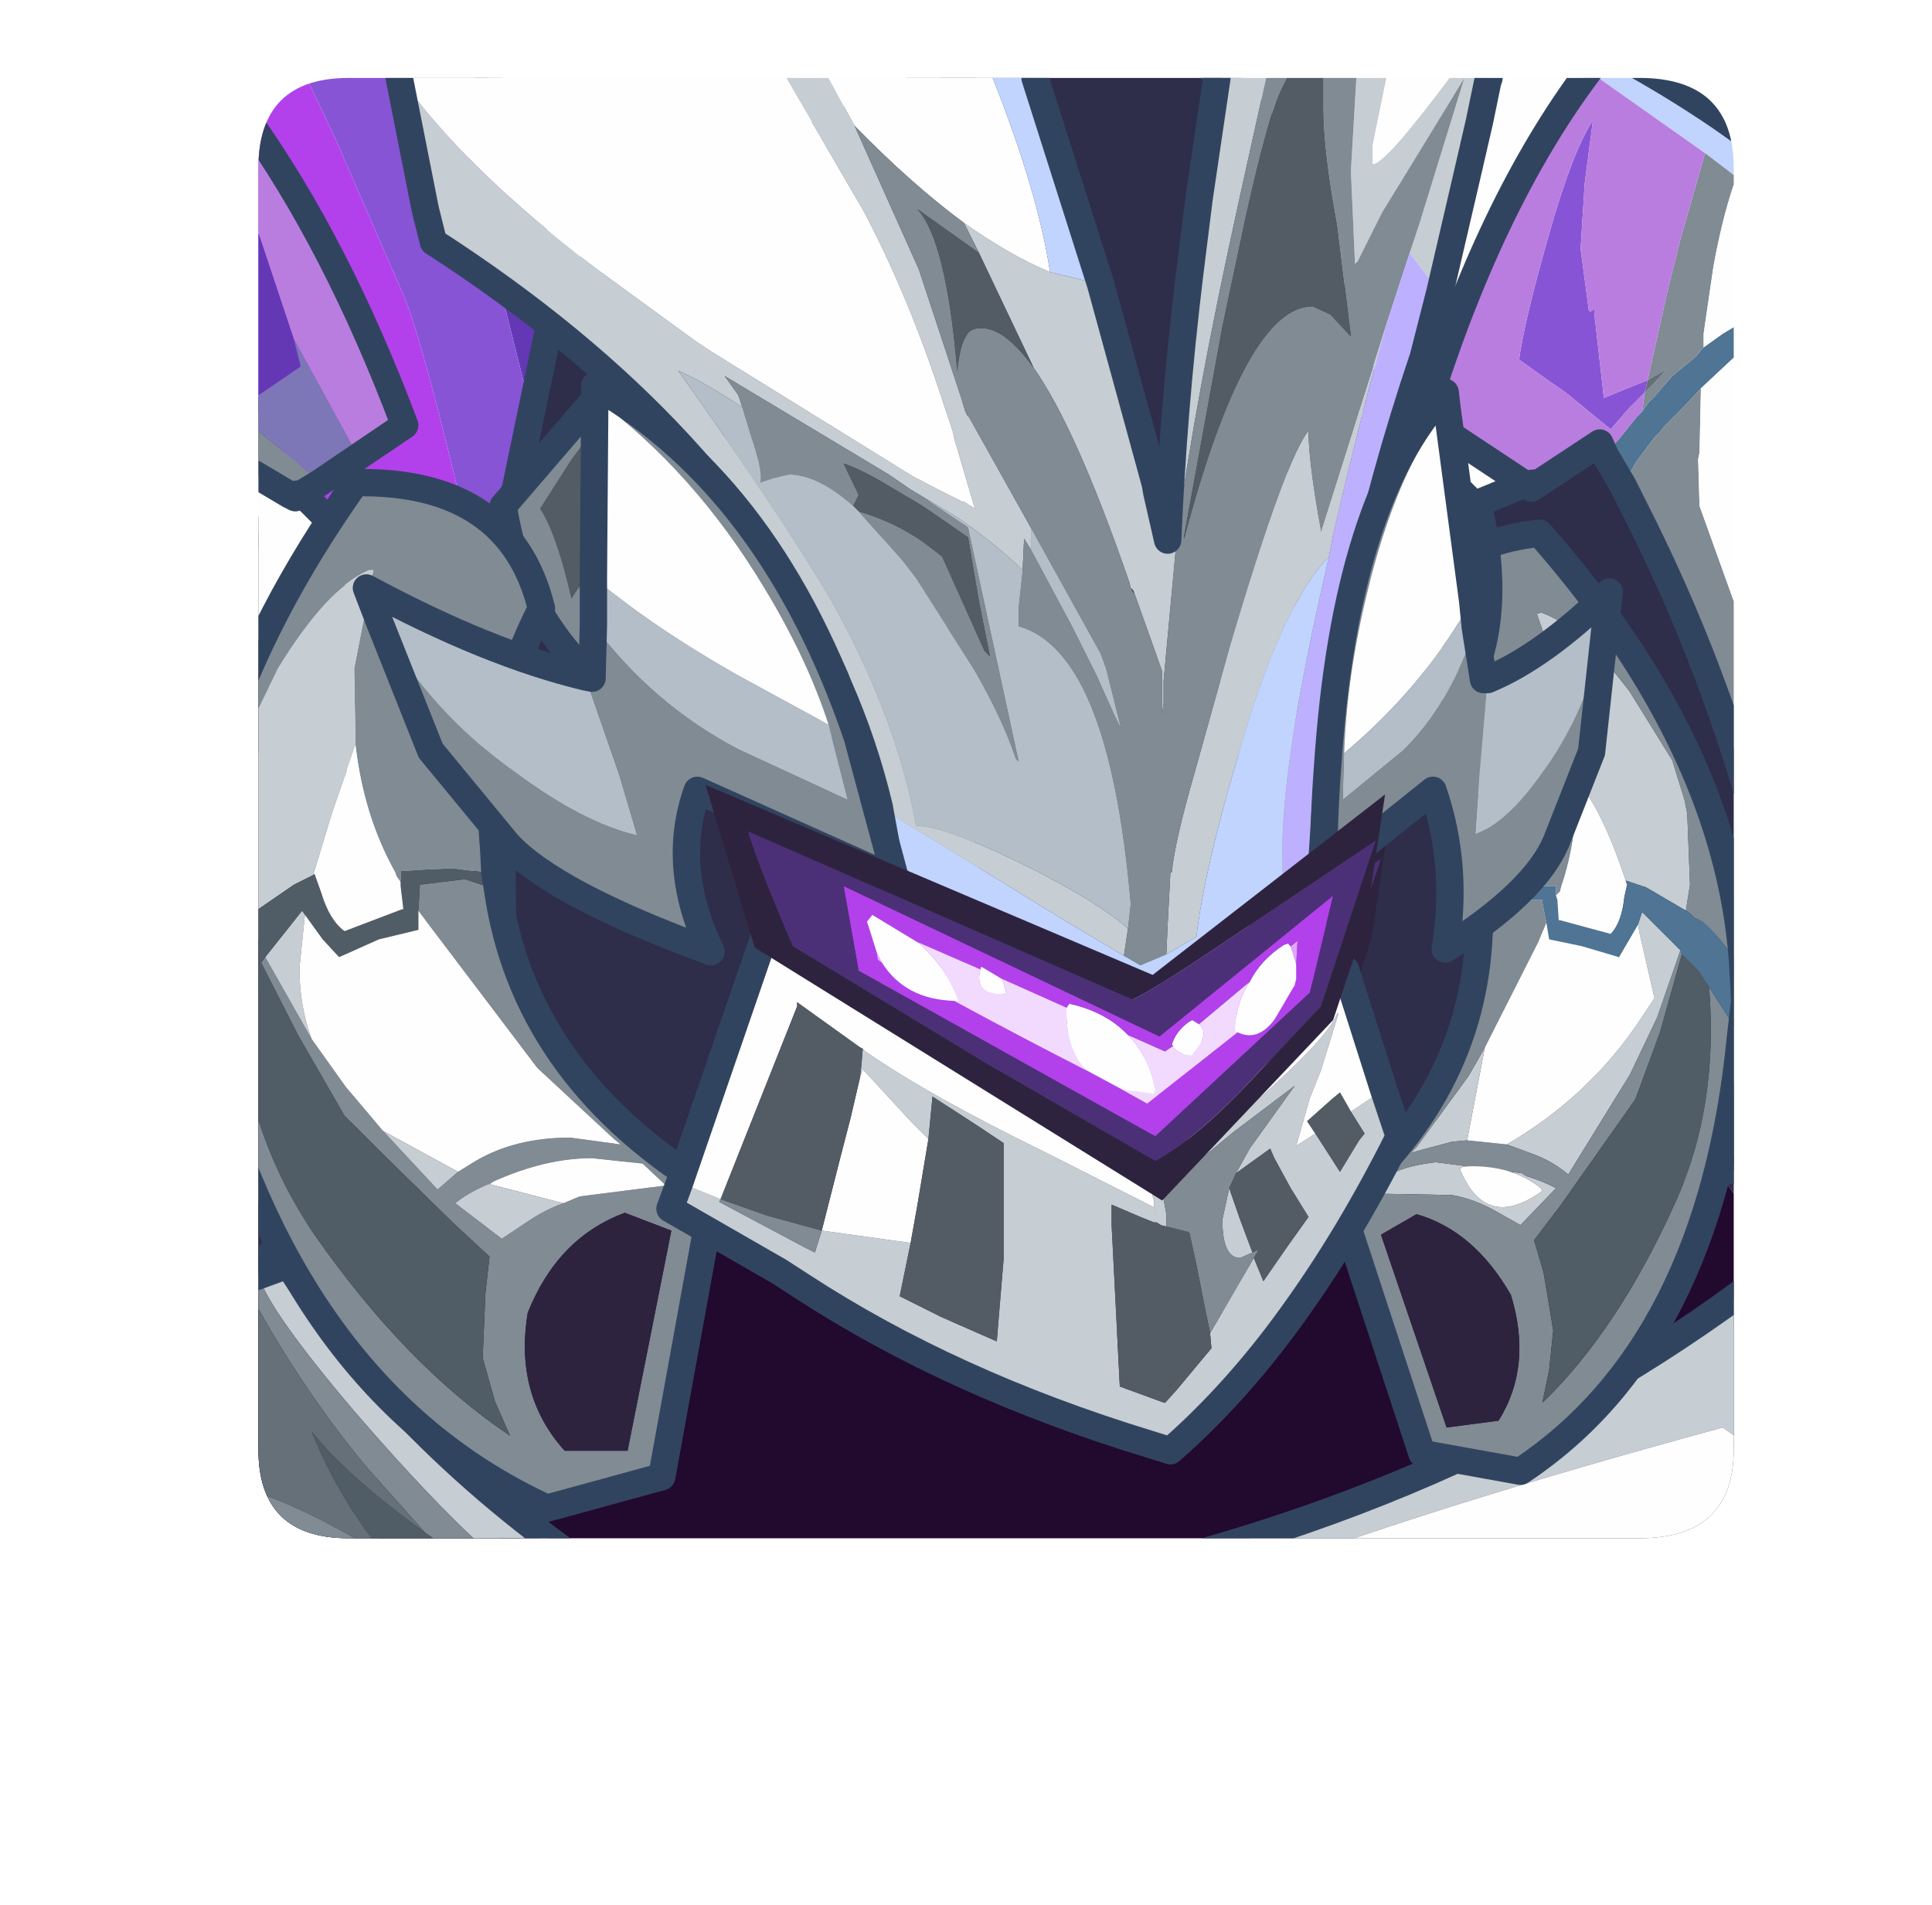 <?xml version="1.0" encoding="UTF-8" standalone="no"?>
<svg xmlns:ffdec="https://www.free-decompiler.com/flash" xmlns:xlink="http://www.w3.org/1999/xlink" ffdec:objectType="frame" height="69.65px" width="70.65px" xmlns="http://www.w3.org/2000/svg">
  <g transform="matrix(1.0, 0.0, 0.0, 1.0, 9.45, 2.85)">
    <clipPath id="clipPath0" transform="matrix(1.0, 0.0, 0.0, 1.0, 0.0, 0.0)">
      <path d="M50.5 0.0 Q53.95 0.0 53.95 3.3 L53.95 50.15 Q53.95 53.4 50.5 53.4 L3.3 53.4 Q0.0 53.4 0.0 50.15 L0.0 3.3 Q0.0 0.0 3.3 0.0 L50.5 0.0" fill="#000000" fill-rule="evenodd" stroke="none"/>
    </clipPath>
    <g clip-path="url(#clipPath0)">
      <use ffdec:characterId="2" height="69.65" transform="matrix(1.0, 0.0, 0.0, 1.0, -9.45, -2.85)" width="70.65" xlink:href="#shape1"/>
      <filter id="filter0">
        <feConvolveMatrix divisor="25.0" in="SourceGraphic" kernelMatrix="1 1 1 1 1 1 1 1 1 1 1 1 1 1 1 1 1 1 1 1 1 1 1 1 1" order="5 5" result="filterResult0"/>
      </filter>
      <use ffdec:characterId="4" filter="url(#filter0)" height="15.2" style="mix-blend-mode: hard-light" transform="matrix(-1.0, 0.0, 0.0, 1.0, 41.2, 25.85)" width="24.85" xlink:href="#sprite0"/>
    </g>
    <use ffdec:characterId="5" height="53.4" transform="matrix(1.0, 0.0, 0.0, 1.0, 0.0, 0.0)" width="53.95" xlink:href="#shape3"/>
  </g>
  <defs>
    <g id="shape1" transform="matrix(1.0, 0.0, 0.0, 1.0, 9.45, 2.85)">
      <path d="M-0.45 44.75 L10.85 54.5 9.6 66.3 -0.45 66.3 -0.45 44.75" fill="#26263f" fill-rule="evenodd" stroke="none"/>
      <path d="M-0.45 44.75 L10.85 54.5 9.6 66.3" fill="none" stroke="#31445f" stroke-linecap="round" stroke-linejoin="round" stroke-width="1.0"/>
      <path d="M10.9 30.65 Q0.85 30.65 -2.4 33.85 -3.7 35.15 -4.15 37.85 L-3.05 43.7 -1.7 50.75 2.0 52.4 Q12.25 56.8 18.7 56.8 29.6 56.8 37.8 53.6 L55.4 45.05 Q54.85 38.4 45.5 34.85 34.5 30.65 10.9 30.65" fill="#22092e" fill-rule="evenodd" stroke="none"/>
      <path d="M10.9 30.65 Q34.5 30.65 45.5 34.85 54.85 38.4 55.4 45.05 L37.8 53.6 Q29.6 56.8 18.7 56.8 12.25 56.8 2.0 52.4 L-1.7 50.75 -3.05 43.7 -4.15 37.85 Q-3.7 35.15 -2.4 33.85 0.85 30.65 10.9 30.65 M-4.25 34.3 L-4.7 34.75 Q-6.3 36.35 -7.5 38.6 L-4.3 55.65 2.95 59.75 Q12.2 64.25 19.95 64.25 37.0 64.25 49.5 56.75 54.35 53.85 57.25 50.5 59.9 47.45 59.9 45.35 59.9 44.05 57.95 41.25 55.6 37.9 51.95 35.0 41.6 26.75 26.95 26.75 L16.35 27.85 4.5 29.45 Q-1.45 31.8 -4.25 34.3" fill="#2e2e4a" fill-rule="evenodd" stroke="none"/>
      <path d="M48.65 -0.25 L49.3 -1.1 49.45 -1.0 Q51.6 0.15 53.5 1.45 56.6 3.6 59.15 6.3 L59.15 8.35 Q56.85 5.7 52.9 2.75 L48.65 -0.25" fill="#c2d5ff" fill-rule="evenodd" stroke="none"/>
      <path d="M50.6 12.2 L50.85 11.85 51.05 11.65 51.7 10.9 52.55 10.2 52.85 9.85 53.55 9.35 54.55 8.75 56.05 10.05 57.7 9.8 58.15 9.8 59.15 9.8 59.15 10.65 59.05 10.65 58.1 10.7 57.25 10.85 57.0 10.9 Q56.45 11.1 55.95 11.4 L55.55 11.0 55.0 10.55 54.25 9.95 52.75 11.35 52.1 12.05 51.45 12.7 51.2 13.0 51.05 13.15 50.45 13.95 50.35 14.1 49.9 14.9 49.25 13.8 49.75 13.2 49.8 13.15 50.4 12.4 50.6 12.2 M56.35 34.85 Q56.55 34.7 56.8 34.65 L57.05 34.55 58.0 34.2 58.05 34.2 58.85 33.9 59.15 33.8 59.15 34.35 58.15 34.5 58.1 34.5 57.05 34.75 56.8 34.8 56.35 34.95 56.35 34.85" fill="#4f7495" fill-rule="evenodd" stroke="none"/>
      <path d="M52.9 2.75 Q56.85 5.7 59.15 8.35 L59.15 9.8 58.15 9.8 57.7 9.8 Q55.85 6.3 53.95 3.9 53.5 5.25 53.2 6.95 L52.85 9.35 52.85 9.8 52.85 9.85 52.55 10.2 51.7 10.9 51.05 11.65 50.85 11.85 50.6 12.2 50.7 11.5 51.05 11.15 51.5 10.65 51.05 10.9 50.8 11.05 51.55 7.7 52.0 5.9 52.9 2.75 M49.9 14.9 L50.35 14.1 50.45 13.95 51.05 13.15 51.2 13.0 51.45 12.7 52.1 12.05 52.75 11.35 52.7 13.7 52.65 13.95 52.7 15.65 54.55 20.8 56.7 27.35 Q57.45 29.85 58.05 34.2 L58.0 34.2 57.05 34.55 56.8 34.65 Q56.55 34.7 56.35 34.85 54.9 24.8 50.4 15.9 L49.9 14.9 M58.1 10.7 L59.05 10.65 59.15 10.65 59.15 12.9 58.2 10.85 58.1 10.7 M56.8 34.8 L57.05 34.75 58.1 34.5 58.7 39.25 Q58.95 41.5 58.85 45.4 L58.75 47.35 58.05 46.85 57.25 46.25 57.25 45.45 57.2 42.15 Q57.1 40.1 57.7 38.35 56.9 36.45 56.8 34.8" fill="#818c95" fill-rule="evenodd" stroke="none"/>
      <path d="M52.85 9.85 L52.85 9.8 52.85 9.35 53.2 6.95 Q53.5 5.25 53.95 3.9 55.85 6.3 57.7 9.8 L56.05 10.05 54.55 8.75 53.55 9.35 52.85 9.85 M54.55 20.8 L52.7 15.65 52.65 13.95 52.7 13.7 52.75 11.35 54.25 9.95 55.0 10.55 55.55 11.0 55.95 11.4 Q56.45 11.1 57.0 10.9 L57.25 10.85 58.1 10.7 58.2 10.85 59.15 12.9 59.15 26.2 56.35 23.2 54.55 20.8" fill="#ffffff" fill-rule="evenodd" stroke="none"/>
      <path d="M50.8 11.05 L51.05 10.9 51.5 10.65 51.05 11.15 50.7 11.5 50.8 11.05" fill="#657079" fill-rule="evenodd" stroke="none"/>
      <path d="M50.8 11.05 L50.7 11.5 50.45 11.75 50.1 12.1 49.45 12.85 47.8 11.5 47.15 11.05 46.1 10.3 Q46.3 8.85 47.2 5.7 48.05 2.7 48.8 1.55 L48.5 3.85 48.35 6.25 48.65 8.5 48.7 8.55 48.85 8.45 48.85 8.6 49.2 11.7 50.8 11.05" fill="#8854d7" fill-rule="evenodd" stroke="none"/>
      <path d="M48.65 -0.25 L52.9 2.75 52.0 5.9 51.55 7.7 50.8 11.05 49.2 11.7 48.85 8.6 48.85 8.45 48.7 8.55 48.65 8.5 48.35 6.25 48.5 3.85 48.8 1.55 Q48.05 2.7 47.2 5.7 46.3 8.85 46.1 10.3 L47.15 11.05 47.8 11.5 49.45 12.85 50.1 12.1 50.45 11.75 50.7 11.5 50.6 12.2 50.4 12.4 49.8 13.15 49.75 13.2 49.25 13.8 49.05 13.35 46.85 14.8 46.3 14.85 42.6 12.4 Q45.0 4.6 48.65 -0.25" fill="#ba7de0" fill-rule="evenodd" stroke="none"/>
      <path d="M49.9 14.9 L50.4 15.9 Q54.9 24.8 56.35 34.85 L56.35 34.95 56.85 40.1 51.95 39.85 Q49.8 26.45 42.9 16.25 L46.3 14.85 46.55 15.0 46.85 14.8 49.05 13.35 49.25 13.8 49.9 14.9" fill="#2e2e4a" fill-rule="evenodd" stroke="none"/>
      <path d="M58.05 34.2 Q57.45 29.85 56.7 27.35 L54.55 20.8 56.35 23.2 59.15 26.2 59.15 33.8 58.85 33.9 58.05 34.2 M46.85 14.8 L46.55 15.0 46.3 14.85 46.85 14.8 M58.75 47.35 L58.85 45.4 Q58.95 41.5 58.7 39.25 L58.1 34.5 58.15 34.5 59.15 34.35 59.15 47.6 58.75 47.35" fill="#c7ced4" fill-rule="evenodd" stroke="none"/>
      <path d="M56.85 40.1 L56.35 34.95 56.8 34.8 Q56.9 36.45 57.7 38.35 57.1 40.1 57.2 42.15 L57.25 45.45 57.25 46.25 56.95 45.95 56.9 45.2 56.85 40.1" fill="#a3c6e7" fill-rule="evenodd" stroke="none"/>
      <path d="M59.15 6.3 Q56.6 3.6 53.5 1.45 51.6 0.15 49.45 -1.0 L49.3 -1.1 48.65 -0.25 Q45.0 4.6 42.6 12.4 L46.3 14.85 42.9 16.25 Q49.8 26.45 51.95 39.85 L56.85 40.1 56.35 34.95 56.35 34.85 Q54.9 24.8 50.4 15.9 L49.9 14.9 49.25 13.8 49.05 13.35 46.85 14.8 46.3 14.85 46.55 15.0 46.85 14.8 M57.25 46.25 L58.05 46.85 58.75 47.35 59.15 47.6 M56.85 40.1 L56.9 45.2 56.95 45.95 57.25 46.25" fill="none" stroke="#31445f" stroke-linecap="round" stroke-linejoin="round" stroke-width="1.0"/>
      <path d="M6.6 -1.4 L8.0 -1.4 11.65 11.05 10.35 13.7 6.9 -0.05 6.6 -1.4" fill="#6438b6" fill-rule="evenodd" stroke="none"/>
      <path d="M7.8 17.1 L7.35 15.3 Q5.95 9.5 5.35 8.05 L2.85 2.3 1.1 -1.4 6.6 -1.4 6.9 -0.05 10.35 13.7 8.6 17.2 7.8 17.1" fill="#8854d7" fill-rule="evenodd" stroke="none"/>
      <path d="M0.0 12.15 L0.0 -1.4 1.1 -1.4 2.85 2.3 5.35 8.05 Q5.95 9.5 7.35 15.3 L7.8 17.1 1.15 16.1 0.0 12.15" fill="#b341ec" fill-rule="evenodd" stroke="none"/>
      <path d="M0.0 12.15 L1.15 16.1 7.8 17.1 8.6 17.2 9.2 17.3 M8.0 -1.4 L11.65 11.05 10.35 13.7 8.6 17.2" fill="none" stroke="#31445f" stroke-linecap="round" stroke-linejoin="round" stroke-width="1.0"/>
      <path d="M30.95 -2.35 Q18.0 2.35 10.9 7.8 L8.8 17.9 8.95 33.65 16.45 42.1 Q32.1 48.95 40.65 41.55 L45.2 33.05 43.4 19.4 38.65 6.05 Q37.2 -0.3 30.95 -2.35" fill="#2e2e4a" fill-rule="evenodd" stroke="none"/>
      <path d="M30.95 -2.35 Q37.2 -0.3 38.65 6.05 L43.4 19.4 45.2 33.05 40.65 41.55 Q32.1 48.95 16.45 42.1 L8.95 33.65 8.8 17.9 10.9 7.8 Q18.0 2.35 30.95 -2.35 Z" fill="none" stroke="#31445f" stroke-linecap="round" stroke-linejoin="round" stroke-width="1.0"/>
      <path d="M14.3 10.8 Q12.8 12.1 11.45 13.95 L10.3 15.75 Q10.9 16.65 11.45 19.05 11.75 18.45 13.1 17.15 L14.15 16.25 16.3 17.85 20.15 21.15 22.5 23.85 Q18.95 16.3 16.95 13.15 L16.2 12.0 14.3 10.8" fill="#535c64" fill-rule="evenodd" stroke="none"/>
      <path d="M16.2 12.0 L16.95 13.15 Q18.95 16.3 22.5 23.85 L20.15 21.15 16.3 17.85 14.15 16.25 13.1 17.15 Q11.75 18.45 11.45 19.05 10.9 16.65 10.3 15.75 L11.45 13.95 Q12.8 12.1 14.3 10.8 L13.55 10.3 8.95 15.65 Q9.5 19.25 11.95 21.7 L14.1 17.9 Q19.85 21.65 23.1 29.1 L27.0 30.3 25.4 17.85 16.2 12.0" fill="#818c95" fill-rule="evenodd" stroke="none"/>
      <path d="M16.2 12.0 L25.4 17.85 27.0 30.3 23.1 29.1 Q19.85 21.65 14.1 17.9 L11.95 21.7 Q9.5 19.25 8.95 15.65 L13.55 10.3 14.3 10.8 16.2 12.0 Z" fill="none" stroke="#31445f" stroke-linecap="round" stroke-linejoin="round" stroke-width="1.0"/>
      <path d="M-0.45 16.35 L2.65 18.2 2.9 39.55 -0.45 44.25 -0.45 16.35" fill="#2e2e4a" fill-rule="evenodd" stroke="none"/>
      <path d="M-0.45 44.25 L2.9 39.55 2.65 18.2 -0.45 16.35" fill="none" stroke="#31445f" stroke-linecap="round" stroke-linejoin="round" stroke-width="1.0"/>
      <path d="M25.35 55.9 Q42.15 53.3 54.25 44.4 56.05 45.9 57.8 48.2 L59.9 51.3 60.25 51.7 60.65 52.35 Q59.65 52.85 58.7 53.45 L54.2 55.9 49.95 55.9 57.05 51.85 53.55 49.35 Q42.7 52.3 36.2 54.8 L33.5 55.9 25.35 55.9 M0.0 43.8 L1.1 43.4 Q5.7 50.55 14.2 55.9 L10.85 55.9 8.8 54.25 Q6.6 52.35 3.5 48.75 0.4 45.1 0.0 43.8 M-3.05 55.9 L-4.0 55.9 Q-6.1 53.3 -7.4 50.45 -5.45 53.45 -3.05 55.9" fill="#c7ced4" fill-rule="evenodd" stroke="none"/>
      <path d="M49.95 55.9 L33.5 55.9 36.2 54.8 Q42.7 52.3 53.55 49.35 L57.05 51.85 49.95 55.9" fill="#ffffff" fill-rule="evenodd" stroke="none"/>
      <path d="M60.65 52.35 L60.7 52.45 60.15 54.2 57.15 55.85 58.15 54.3 55.1 55.9 54.2 55.9 58.7 53.45 Q59.65 52.85 60.65 52.35 M10.85 55.9 L10.15 55.9 8.05 54.55 6.1 53.2 4.0 50.85 Q1.45 47.8 -0.55 44.0 L0.0 43.8 Q0.4 45.1 3.5 48.75 6.6 52.35 8.8 54.25 L10.85 55.9 M7.3 55.9 L-3.05 55.9 Q-5.45 53.45 -7.4 50.45 -6.1 53.3 -4.0 55.9 L-4.1 55.9 -7.45 51.55 -6.5 54.65 -7.4 54.1 -7.95 53.75 Q-8.85 50.85 -8.95 48.0 L-8.1 47.5 -2.7 55.7 -2.9 52.45 -2.9 51.55 -2.05 51.35 Q0.25 51.35 4.7 54.1 L5.75 54.8 7.1 55.7 7.3 55.9" fill="#818c95" fill-rule="evenodd" stroke="none"/>
      <path d="M57.15 55.85 L57.05 55.9 55.1 55.9 58.15 54.3 57.15 55.85 M10.15 55.9 L7.3 55.9 7.1 55.7 5.75 54.8 4.7 54.1 Q2.95 52.0 1.95 49.5 3.2 51.1 6.1 53.2 L8.05 54.55 10.15 55.9 M-4.1 55.9 L-4.5 55.9 -6.5 54.65 -7.45 51.55 -4.1 55.9" fill="#505c66" fill-rule="evenodd" stroke="none"/>
      <path d="M-8.1 47.5 Q-4.95 45.65 -0.55 44.0 1.45 47.8 4.0 50.85 L6.1 53.2 Q3.2 51.1 1.95 49.5 2.95 52.0 4.7 54.1 0.25 51.35 -2.05 51.35 L-2.9 51.55 -2.9 52.45 -2.7 55.7 -8.1 47.5" fill="#657079" fill-rule="evenodd" stroke="none"/>
      <path d="M60.15 54.2 L59.6 55.9 57.15 55.9 57.15 55.85 60.15 54.2 M-6.05 55.9 L-7.2 55.9 -7.95 53.75 -7.4 54.1 -6.5 54.65 -6.05 55.9" fill="#ba7de0" fill-rule="evenodd" stroke="none"/>
      <path d="M-4.5 55.9 L-6.05 55.9 -6.5 54.65 -4.5 55.9" fill="#8854d7" fill-rule="evenodd" stroke="none"/>
      <path d="M25.35 55.9 Q42.15 53.3 54.25 44.4 56.05 45.9 57.8 48.2 L59.9 51.3 60.25 51.7 60.65 52.35 60.7 52.45 60.15 54.2 59.6 55.9 M0.0 43.8 L1.1 43.4 Q5.7 50.55 14.2 55.9 M-7.2 55.9 L-7.95 53.75 Q-8.85 50.85 -8.95 48.0 L-8.1 47.5 Q-4.95 45.65 -0.55 44.0 L0.0 43.8" fill="none" stroke="#31445f" stroke-linecap="round" stroke-linejoin="round" stroke-width="1.0"/>
      <path d="M52.2 30.45 L52.35 29.5 52.25 26.9 52.15 26.4 51.7 24.95 50.15 22.45 Q48.3 20.0 46.9 19.55 L46.75 19.6 47.85 22.75 48.2 25.7 Q49.1 26.65 50.0 29.35 L50.75 29.6 52.2 30.45 M44.85 35.45 L44.25 36.5 42.35 39.1 42.15 39.3 43.65 38.9 44.2 38.85 44.85 35.45 M45.65 39.0 L46.6 39.35 Q47.3 39.6 47.9 40.1 L50.15 36.45 51.15 34.35 52.0 31.9 51.9 31.8 50.6 30.5 50.45 30.95 50.5 31.25 51.05 33.65 50.35 34.7 Q48.5 37.35 45.65 39.0 M46.2 40.05 L43.05 39.65 Q42.15 39.75 41.6 40.0 L41.0 40.8 43.65 40.85 Q44.5 41.0 45.35 41.5 L46.15 41.95 47.45 40.6 Q47.0 40.35 46.35 40.15 L46.2 40.05 M44.2 39.8 Q45.85 39.75 46.9 40.6 L46.95 40.7 Q44.95 42.15 44.0 40.05 43.85 39.8 44.2 39.8" fill="#c7ced4" fill-rule="evenodd" stroke="none"/>
      <path d="M48.2 25.7 L47.85 22.75 46.75 19.6 46.9 19.55 Q48.3 20.0 50.15 22.45 L51.7 24.95 52.15 26.4 52.25 26.9 52.35 29.5 52.2 30.45 52.35 30.55 52.5 30.7 52.8 30.85 Q53.7 31.65 54.3 32.75 53.9 24.65 46.85 16.65 42.2 17.15 41.9 21.45 44.3 25.0 44.55 29.1 L44.55 30.0 45.65 29.7 45.85 29.65 46.25 29.6 46.8 29.55 47.4 29.55 47.45 29.55 47.45 29.9 47.6 29.75 47.65 29.55 Q48.25 27.8 48.2 25.7 M44.65 30.55 Q44.7 36.55 39.95 40.85 L39.55 41.15 42.55 50.3 46.15 50.95 Q53.1 46.35 54.2 35.05 L53.05 33.25 Q53.4 37.65 51.8 41.15 49.7 45.8 46.95 48.45 L47.2 47.25 47.35 45.8 47.0 43.7 46.65 42.5 47.6 41.25 49.4 38.7 50.35 37.35 51.25 34.9 51.35 34.55 52.05 32.05 52.0 31.9 51.15 34.35 50.15 36.45 47.9 40.1 Q47.3 39.6 46.6 39.35 L45.65 39.0 44.2 38.85 43.65 38.9 42.15 39.3 42.35 39.1 44.25 36.5 44.85 35.45 46.85 31.5 47.1 30.9 46.95 30.15 46.95 30.05 46.2 30.05 45.65 30.05 45.55 30.05 Q45.4 30.05 44.65 30.55 M46.2 40.05 L46.35 40.15 Q47.0 40.35 47.45 40.6 L46.15 41.95 45.35 41.5 Q44.5 41.0 43.65 40.85 L41.0 40.8 41.6 40.0 Q42.15 39.75 43.05 39.65 L46.2 40.05 M43.45 49.35 L41.05 42.3 42.35 41.55 Q44.45 42.15 45.8 44.5 46.6 47.1 45.35 49.1 L43.45 49.35" fill="#818c95" fill-rule="evenodd" stroke="none"/>
      <path d="M50.0 29.35 Q49.1 26.65 48.2 25.7 48.25 27.8 47.65 29.55 L47.6 29.75 47.45 29.9 47.5 30.05 47.55 30.8 47.6 30.8 49.45 31.3 Q49.85 30.9 49.95 29.95 L50.05 29.5 50.0 29.35 M47.1 30.9 L46.85 31.5 44.85 35.45 44.2 38.85 45.65 39.0 Q48.5 37.35 50.35 34.7 L51.05 33.65 50.5 31.25 50.45 30.95 50.1 31.55 49.75 32.15 48.4 31.75 47.2 31.5 47.1 30.9 M44.2 39.8 Q43.85 39.8 44.0 40.05 44.95 42.15 46.95 40.7 L46.9 40.6 Q45.85 39.75 44.2 39.8" fill="#ffffff" fill-rule="evenodd" stroke="none"/>
      <path d="M52.2 30.45 L50.75 29.6 50.0 29.35 50.05 29.5 49.95 29.95 Q49.85 30.9 49.45 31.3 L47.6 30.8 47.55 30.8 47.5 30.05 47.45 29.9 47.45 29.55 47.4 29.55 46.8 29.55 46.25 29.6 45.85 29.65 45.65 29.7 44.55 30.0 44.65 30.55 Q45.4 30.05 45.55 30.05 L45.65 30.05 46.2 30.05 46.95 30.05 46.95 30.15 47.1 30.9 47.2 31.5 48.4 31.75 49.75 32.15 50.1 31.55 50.45 30.95 50.6 30.5 51.9 31.8 52.0 31.9 52.05 32.05 52.65 32.65 53.05 33.25 54.2 35.05 54.35 33.75 54.3 32.75 Q53.7 31.65 52.8 30.85 L52.5 30.7 52.35 30.55 52.2 30.45" fill="#4f7495" fill-rule="evenodd" stroke="none"/>
      <path d="M52.05 32.05 L51.35 34.55 51.25 34.9 50.35 37.35 49.4 38.7 47.6 41.25 46.65 42.5 47.0 43.7 47.35 45.8 47.2 47.25 46.95 48.45 Q49.7 45.8 51.8 41.15 53.4 37.65 53.05 33.25 L52.65 32.65 52.05 32.05" fill="#505c66" fill-rule="evenodd" stroke="none"/>
      <path d="M43.45 49.35 L45.35 49.1 Q46.6 47.1 45.8 44.5 44.45 42.15 42.35 41.55 L41.05 42.3 43.45 49.35" fill="#2e233f" fill-rule="evenodd" stroke="none"/>
      <path d="M44.55 30.0 L44.55 29.1 Q44.3 25.0 41.9 21.45 42.2 17.15 46.85 16.65 53.9 24.65 54.3 32.75 L54.35 33.75 54.2 35.05 Q53.1 46.35 46.15 50.95 L42.55 50.3 39.55 41.15 39.95 40.85 Q44.7 36.55 44.65 30.55 L44.55 30.0 Z" fill="none" stroke="#31445f" stroke-linecap="round" stroke-linejoin="round" stroke-width="1.0"/>
      <path d="M24.3 32.25 L22.65 31.25 22.45 31.5 22.8 32.6 23.0 33.0 Q23.85 34.35 25.65 34.4 L25.8 34.4 25.75 34.25 Q25.25 33.05 24.3 32.25 M27.4 33.6 L26.65 33.15 26.6 33.2 26.6 33.25 Q26.35 34.2 27.5 34.15 L27.55 34.1 27.4 33.6 M32.0 35.65 Q31.2 34.8 29.85 34.5 L29.75 34.65 Q29.7 36.2 30.5 36.95 L31.8 37.65 32.95 37.8 33.0 37.65 Q32.75 36.4 32.0 35.65 M36.45 33.7 Q35.95 34.45 35.9 35.5 L36.0 35.55 Q36.75 35.9 37.35 35.1 L38.05 33.9 38.15 33.6 38.15 33.05 37.95 32.4 37.85 32.3 37.7 32.35 Q36.85 32.9 36.45 33.7 M34.6 35.25 L34.35 35.1 34.25 35.15 Q33.75 35.5 33.6 36.0 L33.65 36.05 33.65 36.1 34.35 36.4 34.4 36.3 Q35.0 35.6 34.6 35.25" fill="#efd0ff" fill-rule="evenodd" stroke="none"/>
      <path d="M22.8 32.6 L22.45 31.5 22.65 31.25 24.3 32.25 26.6 33.25 26.6 33.2 26.65 33.15 27.4 33.6 29.75 34.65 29.85 34.5 Q31.2 34.8 32.0 35.65 L33.35 36.25 33.65 36.05 33.6 36.0 Q33.75 35.5 34.25 35.15 L34.35 35.1 34.6 35.25 36.45 33.7 Q36.85 32.9 37.7 32.35 L37.85 32.3 37.95 32.4 38.2 32.2 38.15 33.05 38.15 33.6 38.1 33.85 38.05 33.9 37.35 35.1 Q36.75 35.9 36.0 35.55 L32.7 38.15 31.8 37.65 30.5 36.95 25.65 34.4 Q23.85 34.35 23.0 33.0 L22.85 32.9 22.8 32.6 M21.6 30.2 L22.15 33.3 33.0 39.35 38.65 34.1 39.5 30.55 33.15 35.7 21.6 30.2" fill="#b341ec" fill-rule="evenodd" stroke="none"/>
      <path d="M24.3 32.25 Q25.25 33.05 25.75 34.25 L25.8 34.4 25.65 34.4 30.5 36.95 Q29.7 36.2 29.75 34.65 L27.4 33.6 27.55 34.1 27.5 34.15 Q26.35 34.2 26.6 33.25 L24.3 32.25 M23.0 33.0 L22.8 32.6 22.85 32.9 23.0 33.0 M32.0 35.65 Q32.75 36.4 33.0 37.65 L32.95 37.8 31.8 37.65 32.7 38.15 36.0 35.55 35.9 35.5 Q35.95 34.45 36.45 33.7 L34.6 35.25 Q35.0 35.6 34.4 36.3 L34.35 36.4 33.65 36.1 33.65 36.05 33.35 36.25 32.0 35.65 M37.95 32.4 L38.15 33.05 38.2 32.2 37.95 32.4 M38.15 33.6 L38.05 33.9 38.1 33.85 38.15 33.6" fill="#e2a8ff" fill-rule="evenodd" stroke="none"/>
      <path d="M18.1 28.2 L19.75 32.4 26.85 36.7 33.0 40.25 Q34.55 39.4 36.6 37.2 L39.05 34.6 41.05 28.55 35.9 32.0 32.15 34.35 Q25.15 31.05 18.1 28.2 M21.6 30.2 L33.15 35.7 39.5 30.55 38.65 34.1 33.0 39.35 22.15 33.3 21.6 30.2" fill="#4c3077" fill-rule="evenodd" stroke="none"/>
      <path d="M18.1 28.2 Q25.15 31.05 32.15 34.35 L35.9 32.0 41.05 28.55 39.05 34.6 36.6 37.2 Q34.55 39.4 33.0 40.25 L26.85 36.7 19.75 32.4 18.1 28.2 M16.55 26.5 L18.35 32.45 33.25 41.7 39.5 35.1 40.7 31.5 41.4 26.85 32.9 33.45 16.55 26.5" fill="#2e233f" fill-rule="evenodd" stroke="none"/>
      <path d="M39.35 11.4 L42.35 14.25 43.75 15.9 Q43.65 16.8 44.0 19.1 L42.25 17.35 41.2 16.55 40.2 18.15 38.55 21.45 Q38.0 22.9 37.8 24.1 37.85 16.8 38.25 13.7 L38.4 12.6 33.8 18.5 36.7 30.35 39.05 29.05 Q38.95 21.9 41.8 18.1 L44.5 21.6 Q45.4 19.2 44.65 15.8 L39.7 10.85 39.35 11.4" fill="#818c95" fill-rule="evenodd" stroke="none"/>
      <path d="M38.4 12.6 L38.25 13.7 Q37.85 16.8 37.8 24.1 38.0 22.9 38.55 21.45 L40.2 18.15 41.2 16.55 42.25 17.35 44.0 19.1 Q43.65 16.8 43.75 15.9 L42.35 14.25 39.35 11.4 38.4 12.6" fill="#535c64" fill-rule="evenodd" stroke="none"/>
      <path d="M38.4 12.6 L39.35 11.4 39.7 10.85 44.65 15.8 Q45.4 19.2 44.5 21.6 L41.8 18.1 Q38.95 21.9 39.05 29.05 L36.7 30.35 33.8 18.5 38.4 12.6 Z" fill="none" stroke="#31445f" stroke-linecap="round" stroke-linejoin="round" stroke-width="1.0"/>
      <path d="M-0.45 12.55 L1.4 14.05 2.25 14.8 1.6 15.2 1.15 15.25 -0.45 14.3 -0.45 12.55 M2.8 16.4 L3.4 17.0 Q1.45 19.15 0.05 23.0 L-0.45 24.5 -0.45 21.4 Q0.9 18.8 2.8 16.4" fill="#818c95" fill-rule="evenodd" stroke="none"/>
      <path d="M2.8 16.4 Q0.9 18.8 -0.45 21.4 L-0.45 14.3 1.15 15.25 1.35 15.35 1.6 15.2 2.8 16.4" fill="#ffffff" fill-rule="evenodd" stroke="none"/>
      <path d="M-0.45 4.45 L0.05 5.8 1.3 9.55 1.55 10.55 -0.2 11.75 -0.45 11.95 -0.45 4.45" fill="#6438b6" fill-rule="evenodd" stroke="none"/>
      <path d="M1.3 9.55 L0.05 5.8 -0.45 4.45 -0.45 1.45 Q2.85 6.05 5.35 12.7 L3.65 13.85 2.15 11.1 1.3 9.55" fill="#ba7de0" fill-rule="evenodd" stroke="none"/>
      <path d="M1.3 9.55 L2.15 11.1 3.65 13.85 2.25 14.8 1.4 14.05 -0.45 12.55 -0.45 11.95 -0.2 11.75 1.55 10.55 1.3 9.55" fill="#7d76b8" fill-rule="evenodd" stroke="none"/>
      <path d="M1.6 15.2 L1.35 15.35 1.15 15.25 1.6 15.2" fill="#c7ced4" fill-rule="evenodd" stroke="none"/>
      <path d="M3.65 13.85 L5.35 12.7 Q2.85 6.05 -0.45 1.45 M2.25 14.8 L3.65 13.85 M-0.45 24.5 L0.05 23.0 Q1.45 19.15 3.4 17.0 L2.8 16.4 1.6 15.2 2.25 14.8 M1.6 15.2 L1.35 15.35 1.15 15.25 -0.45 14.3 M1.6 15.2 L1.15 15.25" fill="none" stroke="#31445f" stroke-linecap="round" stroke-linejoin="round" stroke-width="1.0"/>
      <path d="M-0.3 30.6 L-0.65 29.55 -1.0 26.7 -1.0 26.15 -0.7 24.5 0.7 21.6 Q2.5 18.65 4.05 18.0 L4.2 18.0 3.5 21.6 3.55 24.4 Q3.85 27.0 5.0 29.05 L5.05 29.2 5.2 29.4 5.2 29.0 5.25 29.0 6.0 28.95 7.1 28.9 8.65 29.1 8.6 28.15 Q8.2 23.6 10.35 19.4 9.2 14.7 3.55 14.8 -3.3 24.45 -2.4 33.35 -1.85 32.1 -0.9 31.15 L-0.65 30.9 -0.3 30.6 M0.25 32.15 L0.1 32.35 1.45 35.0 3.15 37.95 4.5 39.3 7.1 41.85 8.45 43.1 8.3 44.45 8.2 46.8 8.65 48.4 9.2 49.65 Q5.4 47.1 2.05 42.3 -0.45 38.65 -0.85 33.75 L-1.85 35.9 Q1.5 48.15 10.55 52.3 L14.75 51.15 16.65 40.7 16.15 40.4 Q9.7 36.3 8.75 29.7 L7.55 29.3 5.9 29.5 5.9 29.6 5.85 30.45 6.3 31.05 10.2 36.2 13.0 38.8 13.25 39.0 11.4 38.75 Q9.4 38.75 7.95 39.6 L7.3 40.0 6.55 40.65 4.55 38.5 3.2 36.9 1.95 35.15 0.25 32.15 M8.45 40.45 L8.6 40.35 Q10.5 39.5 12.2 39.5 L14.05 39.7 14.9 40.5 11.75 40.9 11.15 41.15 Q10.45 41.4 9.8 41.85 L8.9 42.45 7.2 41.15 Q7.6 40.8 8.4 40.45 L8.45 40.45 M15.1 42.15 L13.5 50.2 11.2 50.2 Q9.35 48.15 9.85 45.15 10.95 42.4 13.4 41.5 L15.1 42.15" fill="#818c95" fill-rule="evenodd" stroke="none"/>
      <path d="M3.55 24.4 L3.5 21.6 4.2 18.0 4.05 18.0 Q2.5 18.65 0.7 21.6 L-0.7 24.5 -1.0 26.15 -1.0 26.7 -0.65 29.55 -0.3 30.6 1.3 29.5 2.0 29.15 2.7 26.85 3.55 24.4 M1.7 30.6 L1.6 30.45 0.25 32.15 1.95 35.15 Q1.5 33.95 1.5 32.55 L1.7 30.6 M7.3 40.0 L4.55 38.5 6.55 40.65 7.3 40.0 M11.15 41.15 L8.45 40.45 8.4 40.45 Q7.6 40.8 7.2 41.15 L8.9 42.45 9.8 41.85 Q10.45 41.4 11.15 41.15" fill="#c7ced4" fill-rule="evenodd" stroke="none"/>
      <path d="M-0.3 30.6 L-0.65 30.9 -0.9 31.15 Q-1.85 32.1 -2.4 33.35 L-2.25 34.5 -1.85 35.9 -0.85 33.75 Q-0.45 38.65 2.05 42.3 5.4 47.1 9.2 49.65 L8.65 48.4 8.2 46.8 8.3 44.45 8.45 43.1 7.1 41.85 4.5 39.3 3.15 37.95 1.45 35.0 0.1 32.35 0.25 32.15 1.6 30.45 1.7 30.6 2.35 31.5 2.95 32.15 4.4 31.5 5.85 31.15 5.85 30.45 5.9 29.6 5.9 29.5 7.55 29.3 8.75 29.7 8.65 29.1 7.1 28.9 6.0 28.95 5.25 29.0 5.2 29.0 5.2 29.4 5.2 29.55 5.3 30.4 5.25 30.4 3.15 31.2 Q2.6 30.8 2.3 29.8 L2.05 29.1 2.0 29.15 1.3 29.5 -0.3 30.6" fill="#505c66" fill-rule="evenodd" stroke="none"/>
      <path d="M5.2 29.4 L5.05 29.2 5.0 29.05 Q3.85 27.0 3.55 24.4 L2.7 26.85 2.0 29.15 2.05 29.1 2.3 29.8 Q2.6 30.8 3.15 31.2 L5.25 30.4 5.3 30.4 5.2 29.55 5.2 29.4 M5.85 30.45 L5.85 31.15 4.4 31.5 2.95 32.15 2.35 31.5 1.7 30.6 1.5 32.55 Q1.5 33.95 1.95 35.15 L3.2 36.9 4.55 38.5 7.3 40.0 7.95 39.6 Q9.4 38.75 11.4 38.75 L13.25 39.0 13.0 38.8 10.2 36.2 6.3 31.05 5.85 30.45 M8.45 40.45 L11.15 41.15 11.75 40.9 14.9 40.5 14.05 39.7 12.2 39.5 Q10.5 39.5 8.6 40.35 L8.45 40.45" fill="#ffffff" fill-rule="evenodd" stroke="none"/>
      <path d="M15.1 42.15 L13.4 41.5 Q10.95 42.4 9.85 45.15 9.35 48.15 11.2 50.2 L13.5 50.2 15.1 42.15" fill="#2e233f" fill-rule="evenodd" stroke="none"/>
      <path d="M-2.4 33.35 Q-3.3 24.45 3.55 14.8 9.2 14.7 10.35 19.4 8.2 23.6 8.6 28.15 L8.65 29.1 8.75 29.7 Q9.7 36.3 16.15 40.4 L16.65 40.7 14.75 51.15 10.55 52.3 Q1.5 48.15 -1.85 35.9 L-2.25 34.5 -2.4 33.35 Z" fill="none" stroke="#31445f" stroke-linecap="round" stroke-linejoin="round" stroke-width="1.0"/>
      <path d="M43.55 0.0 L44.1 0.0 41.9 3.6 41.1 4.9 40.2 6.7 40.1 6.8 39.95 3.4 40.15 0.0 41.25 0.0 40.75 2.45 40.75 3.15 Q41.2 3.15 43.55 0.0 M44.1 0.0 L45.0 0.0 44.95 0.15 44.65 1.6 44.2 3.55 43.2 7.85 42.75 7.25 42.1 6.4 42.15 6.25 42.45 5.35 44.1 0.0 M22.7 26.65 Q22.15 24.35 21.2 22.2 L21.1 21.95 Q17.1 12.9 6.4 6.0 L6.1 4.8 5.15 0.0 5.2 0.0 Q7.5 3.25 12.25 6.9 L15.95 9.6 16.55 10.0 23.9 14.55 24.85 15.05 25.65 15.45 25.75 15.5 25.8 15.5 26.2 15.75 25.45 13.2 25.4 12.95 24.75 11.0 Q23.6 7.65 22.15 4.9 L19.3 0.0 20.85 0.0 21.8 1.75 24.15 7.0 25.7 11.7 25.85 12.2 25.95 12.4 25.9 12.25 28.25 16.45 28.25 17.25 28.0 16.85 27.95 17.9 27.95 18.0 Q26.8 16.9 25.45 16.0 L24.35 15.35 23.85 15.05 23.05 14.5 17.05 10.9 17.55 11.6 17.7 12.05 Q16.35 11.15 15.35 10.7 19.35 16.35 21.0 19.2 23.35 23.45 24.05 27.35 25.15 27.35 28.35 28.95 30.7 30.15 31.8 31.1 L31.65 32.1 29.55 30.85 22.7 26.65 M30.8 7.55 L32.8 14.85 32.85 15.15 33.25 16.9 Q33.45 12.15 34.05 7.2 L34.4 4.4 35.05 0.0 36.85 0.0 35.8 4.75 Q34.25 11.8 33.6 16.65 L33.1 22.05 33.1 22.85 33.05 23.25 33.05 21.7 32.0 18.75 31.9 18.65 31.85 18.45 Q29.9 12.8 28.35 10.6 L26.35 6.4 25.8 5.3 Q27.5 6.5 28.95 7.1 L30.8 7.55 M41.15 37.0 L41.7 38.65 41.7 38.75 Q39.9 42.35 37.8 45.25 35.75 48.1 33.35 50.2 L32.55 49.95 Q25.35 47.75 19.9 44.2 L19.05 43.65 15.05 41.35 15.4 40.4 16.9 41.0 16.85 41.1 19.95 42.75 20.35 42.95 20.6 42.15 23.85 42.6 23.45 44.55 24.95 45.3 27.0 46.2 27.25 43.2 27.25 42.6 27.25 38.95 26.35 38.35 25.35 37.7 24.65 37.25 24.5 38.8 23.85 38.15 22.1 36.25 22.0 36.55 22.05 36.1 22.1 35.5 22.2 35.6 Q24.5 37.2 28.8 39.3 L32.75 41.3 32.75 41.5 32.8 41.5 32.75 41.35 32.75 41.3 32.75 41.05 32.7 40.9 32.7 40.6 33.0 40.35 Q39.05 35.45 39.45 34.2 L39.5 34.2 38.85 36.3 38.45 37.3 37.95 39.05 38.65 38.6 39.55 40.0 40.25 38.85 40.45 38.6 39.95 37.8 41.15 37.0 M33.2 32.05 L33.25 30.95 33.35 29.05 33.4 29.05 Q33.5 27.95 34.25 25.35 L35.55 20.7 Q37.55 13.95 38.4 12.9 38.4 14.05 38.85 16.5 L38.85 16.6 41.25 9.0 Q40.4 12.0 39.3 16.7 L39.15 17.5 Q37.4 19.3 35.85 24.7 34.6 28.9 34.3 31.4 L33.2 32.05 M36.4 43.15 L36.75 44.0 37.65 42.7 38.4 41.65 37.75 40.6 37.15 39.5 37.0 39.15 35.75 40.05 36.25 39.15 37.9 36.85 35.65 38.55 33.05 40.7 33.2 41.55 33.2 42.0 33.0 41.95 32.85 41.85 32.75 41.85 32.25 41.65 31.2 41.2 31.2 41.7 31.2 41.95 31.5 47.85 33.0 48.4 33.15 48.45 33.6 47.95 34.85 46.45 34.8 45.9 36.4 43.15 M35.5 40.6 L35.9 41.75 36.35 42.95 35.9 43.15 Q35.25 43.15 35.25 41.75 L35.5 40.6" fill="#c7ced4" fill-rule="evenodd" stroke="none"/>
      <path d="M43.55 0.0 Q41.2 3.15 40.75 3.15 L40.75 2.45 41.25 0.0 43.55 0.0 M5.2 0.0 L19.3 0.0 22.15 4.9 Q23.6 7.65 24.75 11.0 L25.4 12.95 25.45 13.2 26.2 15.75 25.8 15.5 25.75 15.5 25.65 15.45 24.85 15.05 23.9 14.55 16.55 10.0 15.95 9.6 12.25 6.9 Q7.5 3.25 5.2 0.0 M20.85 0.0 L26.85 0.0 Q28.5 4.15 28.95 7.1 27.5 6.5 25.8 5.3 23.9 3.9 21.8 1.75 L20.85 0.0 M15.4 40.4 L18.55 31.25 32.75 39.3 39.75 32.6 41.15 37.0 39.95 37.8 39.55 37.1 39.25 37.35 38.35 38.15 38.65 38.6 37.95 39.05 38.45 37.3 38.85 36.3 39.5 34.2 39.45 34.2 Q39.05 35.45 33.0 40.35 L32.7 40.6 32.7 40.9 32.75 41.05 32.75 41.3 32.75 41.35 32.8 41.5 32.75 41.5 32.75 41.3 28.8 39.3 Q24.5 37.2 22.2 35.6 L22.1 35.5 22.0 35.45 19.7 33.8 19.7 33.85 19.7 33.95 16.9 41.0 15.4 40.4 M22.0 36.55 L22.1 36.25 23.85 38.15 24.5 38.8 24.1 41.2 23.85 42.6 20.6 42.15 21.3 39.4 21.65 38.05 22.0 36.55" fill="#ffffff" fill-rule="evenodd" stroke="none"/>
      <path d="M40.15 0.0 L39.95 3.4 40.1 6.8 40.2 6.7 41.1 4.9 41.9 3.6 44.1 0.0 42.45 5.35 42.15 6.25 42.1 6.4 41.4 8.55 41.25 9.0 38.85 16.6 38.85 16.5 Q38.4 14.05 38.4 12.9 37.55 13.95 35.55 20.7 L34.25 25.35 Q33.5 27.95 33.4 29.05 L33.35 29.05 33.25 30.95 33.2 32.05 32.25 32.45 31.65 32.1 31.8 31.1 31.9 30.2 Q31.4 24.45 29.95 21.95 29.05 20.4 27.8 20.05 L27.8 19.4 27.95 18.0 27.95 17.9 28.0 16.85 28.25 17.25 29.75 20.05 30.65 21.85 31.3 23.3 31.55 23.8 31.0 21.6 30.8 21.05 28.25 16.45 25.9 12.25 25.95 12.4 25.85 12.2 25.7 11.7 24.15 7.0 21.8 1.75 Q23.9 3.9 25.8 5.3 L26.35 6.4 24.1 4.8 Q25.15 5.95 25.55 10.65 L25.55 10.75 Q25.65 9.75 25.9 9.4 26.05 9.15 26.4 9.15 L26.45 9.15 Q27.3 9.15 28.35 10.6 29.9 12.8 31.85 18.45 L31.9 18.65 32.0 18.85 32.0 18.75 33.05 21.7 33.05 23.25 33.1 22.85 33.1 22.05 33.6 16.65 Q34.25 11.8 35.8 4.75 L36.85 0.0 37.6 0.0 37.4 0.4 Q36.95 1.3 36.1 5.1 L35.25 9.1 33.85 16.75 33.85 16.85 Q36.1 8.35 38.55 8.35 L39.2 8.65 39.85 9.35 39.95 9.45 39.45 5.35 Q38.95 2.7 38.95 1.1 L38.95 0.0 40.15 0.0 M20.6 42.15 L20.35 42.95 19.95 42.75 16.85 41.1 16.9 41.0 18.6 41.6 20.6 42.15 M24.35 15.35 L24.7 15.6 25.9 16.4 25.95 16.45 27.8 25.0 27.7 24.9 Q27.2 23.4 26.15 21.6 L24.4 18.85 24.05 18.3 23.55 17.65 21.95 15.85 Q23.3 16.25 24.35 17.0 L25.0 17.5 26.55 20.95 26.75 21.15 26.35 19.15 25.95 16.8 24.65 15.9 24.2 15.6 22.85 14.8 Q22.0 14.3 21.4 14.1 L21.95 15.25 21.75 15.65 Q20.45 14.5 19.4 14.5 L18.8 14.65 18.35 14.8 Q18.45 14.35 18.0 13.05 L17.7 12.05 17.55 11.6 17.05 10.9 23.05 14.5 23.85 15.05 24.35 15.35 M35.75 40.05 L35.5 40.6 35.25 41.75 Q35.25 43.15 35.9 43.15 L36.35 42.95 36.55 42.85 36.55 42.9 36.4 43.15 34.8 45.9 34.3 43.4 34.05 42.25 34.0 42.2 33.2 42.0 33.2 41.55 33.05 40.7 35.65 38.55 37.9 36.85 36.25 39.15 35.75 40.05" fill="#818c95" fill-rule="evenodd" stroke="none"/>
      <path d="M37.6 0.0 L38.95 0.0 38.95 1.1 Q38.95 2.7 39.45 5.35 L39.95 9.45 39.85 9.35 39.2 8.65 38.55 8.35 Q36.1 8.35 33.85 16.85 L33.85 16.75 35.25 9.1 36.1 5.1 Q36.95 1.3 37.4 0.4 L37.6 0.0 M39.95 37.8 L40.45 38.6 40.25 38.85 39.55 40.0 38.65 38.6 38.35 38.15 39.25 37.35 39.55 37.1 39.95 37.8 M22.1 35.5 L22.05 36.1 22.0 36.55 21.65 38.05 21.3 39.4 20.6 42.15 18.6 41.6 16.9 41.0 19.7 33.95 19.7 33.85 19.7 33.8 22.0 35.45 22.1 35.5 M24.5 38.8 L24.65 37.25 25.35 37.7 26.35 38.35 27.25 38.95 27.25 42.6 27.25 43.2 27.0 46.2 24.95 45.3 23.45 44.55 23.85 42.6 24.1 41.2 24.5 38.8 M32.0 18.75 L32.0 18.85 31.9 18.65 32.0 18.75 M28.35 10.6 Q27.3 9.15 26.45 9.15 L26.4 9.15 Q26.05 9.15 25.9 9.4 25.65 9.75 25.55 10.75 L25.55 10.65 Q25.15 5.95 24.1 4.8 L26.35 6.4 28.35 10.6 M21.75 15.65 L21.95 15.25 21.4 14.1 Q22.0 14.3 22.85 14.8 L24.2 15.6 24.65 15.9 25.95 16.8 26.35 19.15 26.75 21.15 26.55 20.95 25.0 17.5 24.35 17.0 Q23.3 16.25 21.95 15.85 L21.75 15.65 M35.75 40.05 L37.0 39.15 37.15 39.5 37.75 40.6 38.4 41.65 37.65 42.7 36.75 44.0 36.4 43.15 36.55 42.9 36.55 42.85 36.35 42.95 35.9 41.75 35.5 40.6 35.75 40.05 M34.8 45.9 L34.85 46.45 33.6 47.95 33.15 48.45 33.0 48.4 31.5 47.85 31.2 41.95 31.2 41.7 31.2 41.2 32.25 41.65 32.75 41.85 32.85 41.85 33.0 41.95 33.2 42.0 34.0 42.2 34.05 42.25 34.3 43.4 34.8 45.9" fill="#535c64" fill-rule="evenodd" stroke="none"/>
      <path d="M43.2 7.85 L42.6 10.2 Q39.65 18.95 39.0 26.95 L38.95 27.75 38.85 29.25 32.9 34.75 32.85 34.7 33.1 32.8 33.1 32.7 34.2 32.15 37.0 29.7 37.45 29.25 37.45 28.6 Q37.35 25.2 39.15 17.5 L39.3 16.7 Q40.4 12.0 41.25 9.0 L41.4 8.55 42.1 6.4 42.75 7.25 43.2 7.85" fill="#beb1ff" fill-rule="evenodd" stroke="none"/>
      <path d="M32.85 34.7 L23.25 29.65 22.7 26.65 29.55 30.85 31.65 32.1 32.25 32.45 33.2 32.05 34.3 31.4 Q34.6 28.9 35.85 24.7 37.4 19.3 39.15 17.5 37.35 25.2 37.45 28.6 L37.45 29.25 37.0 29.7 34.2 32.15 33.1 32.7 33.1 32.8 32.85 34.7 M26.85 0.0 L28.4 0.0 30.8 7.55 28.95 7.1 Q28.5 4.15 26.85 0.0" fill="#c2d5ff" fill-rule="evenodd" stroke="none"/>
      <path d="M28.25 16.45 L30.8 21.05 31.0 21.6 31.55 23.8 31.3 23.3 30.65 21.85 29.75 20.05 28.25 17.25 28.25 16.45 M27.95 18.0 L27.8 19.4 27.8 20.05 Q29.05 20.4 29.95 21.95 31.4 24.45 31.9 30.2 L31.8 31.1 Q30.7 30.15 28.35 28.95 25.15 27.35 24.05 27.35 23.35 23.45 21.0 19.2 19.35 16.35 15.35 10.7 16.35 11.15 17.7 12.05 L18.0 13.05 Q18.45 14.35 18.35 14.8 L18.8 14.65 19.4 14.5 Q20.45 14.5 21.75 15.65 L21.95 15.85 23.55 17.65 24.05 18.3 24.4 18.85 26.15 21.6 Q27.2 23.4 27.7 24.9 L27.8 25.0 25.95 16.45 25.9 16.4 24.7 15.6 24.35 15.35 25.45 16.0 Q26.8 16.9 27.95 18.0" fill="#b4bfc9" fill-rule="evenodd" stroke="none"/>
      <path d="M45.0 0.0 L44.95 0.15 44.65 1.6 44.2 3.55 43.2 7.85 42.6 10.2 Q39.65 18.95 39.0 26.95 L38.95 27.75 38.85 29.25 32.9 34.75 32.85 34.7 23.25 29.65 22.7 26.65 Q22.15 24.35 21.2 22.2 L21.1 21.95 Q17.1 12.9 6.4 6.0 L6.1 4.8 5.15 0.0 M28.4 0.0 L30.8 7.55 32.8 14.85 32.85 15.15 33.25 16.9 Q33.45 12.15 34.05 7.2 L34.4 4.4 35.05 0.0 M41.15 37.0 L41.7 38.65 41.7 38.75 Q39.9 42.35 37.8 45.25 35.75 48.1 33.35 50.2 L32.55 49.95 Q25.35 47.75 19.9 44.2 L19.05 43.65 15.05 41.35 15.4 40.4 18.55 31.25 32.75 39.3 39.75 32.6 41.15 37.0 Z" fill="none" stroke="#31445f" stroke-linecap="round" stroke-linejoin="round" stroke-width="1.0"/>
      <path d="M4.45 19.95 L6.3 24.6 9.1 28.0 Q10.8 29.85 16.55 31.95 15.05 28.85 16.05 26.05 L23.3 29.3 21.9 24.1 Q18.8 15.0 12.3 11.25 L12.3 11.7 Q15.95 14.4 18.5 18.65 20.05 21.2 20.85 23.65 L21.55 26.4 17.55 24.55 Q14.4 22.9 12.25 20.0 L12.2 21.95 11.95 21.9 13.2 25.5 13.85 27.7 Q11.9 27.25 9.4 25.4 6.3 23.2 4.45 19.95" fill="#818c95" fill-rule="evenodd" stroke="none"/>
      <path d="M4.45 19.95 Q6.3 23.2 9.4 25.4 11.9 27.25 13.85 27.7 L13.2 25.5 11.95 21.9 Q8.4 21.05 3.95 18.65 L4.45 19.95 M12.25 20.0 Q14.4 22.9 17.55 24.55 L21.55 26.4 20.85 23.65 17.45 21.8 Q14.3 20.0 12.25 18.25 L12.25 20.0" fill="#b4bfc9" fill-rule="evenodd" stroke="none"/>
      <path d="M20.85 23.65 Q20.05 21.2 18.5 18.65 15.95 14.4 12.3 11.7 L12.25 18.25 Q14.3 20.0 17.45 21.8 L20.85 23.65" fill="#ffffff" fill-rule="evenodd" stroke="none"/>
      <path d="M12.3 11.7 L12.3 11.25 Q18.8 15.0 21.9 24.1 L23.3 29.3 16.05 26.05 Q15.05 28.85 16.55 31.95 10.8 29.85 9.1 28.0 L6.3 24.6 4.45 19.95 3.95 18.65 Q8.4 21.05 11.95 21.9 L12.2 21.95 12.25 20.0 12.25 18.25 12.3 11.7 Z" fill="none" stroke="#31445f" stroke-linecap="round" stroke-linejoin="round" stroke-width="1.0"/>
      <path d="M43.45 11.95 L43.4 11.5 Q39.75 15.4 39.1 25.15 38.95 27.1 38.95 29.25 L42.95 26.05 Q43.9 28.8 43.4 31.85 46.65 29.8 47.45 27.95 L48.75 24.65 49.25 20.05 Q48.55 23.25 46.95 25.4 45.65 27.25 44.5 27.65 L44.65 25.5 44.95 22.0 44.8 22.0 44.5 20.1 Q43.55 22.95 41.85 24.6 L39.65 26.4 39.7 24.7 Q39.8 21.85 40.55 18.8 41.55 14.6 43.45 11.95" fill="#818c95" fill-rule="evenodd" stroke="none"/>
      <path d="M44.4 19.1 L43.45 11.95 Q41.55 14.6 40.55 18.8 39.8 21.85 39.7 24.7 42.5 22.35 44.2 19.4 L44.4 19.1" fill="#ffffff" fill-rule="evenodd" stroke="none"/>
      <path d="M49.25 20.05 L49.4 18.8 Q47.0 21.15 44.95 22.0 L44.65 25.5 44.5 27.65 Q45.65 27.25 46.95 25.4 48.55 23.25 49.25 20.05 M44.5 20.1 L44.4 19.1 44.2 19.4 Q42.5 22.35 39.7 24.7 L39.65 26.4 41.85 24.6 Q43.55 22.95 44.5 20.1" fill="#b4bfc9" fill-rule="evenodd" stroke="none"/>
      <path d="M43.45 11.95 L43.4 11.5 Q39.75 15.4 39.1 25.15 38.95 27.1 38.95 29.25 L42.95 26.05 Q43.9 28.8 43.4 31.85 46.65 29.8 47.45 27.95 L48.75 24.65 49.25 20.05 49.4 18.8 Q47.0 21.15 44.95 22.0 L44.8 22.0 44.5 20.1 44.4 19.1 43.45 11.95 Z" fill="none" stroke="#31445f" stroke-linecap="round" stroke-linejoin="round" stroke-width="1.0"/>
    </g>
    <g id="sprite0" transform="matrix(1.0, 0.0, 0.0, 1.0, 40.55, 9.9)">
      <use ffdec:characterId="3" height="15.2" transform="matrix(1.0, 0.0, 0.0, 1.0, -40.55, -9.9)" width="24.85" xlink:href="#shape2"/>
    </g>
    <g id="shape2" transform="matrix(1.0, 0.0, 0.0, 1.0, 40.55, 9.9)">
      <path d="M-37.1 -4.0 L-37.0 -4.1 -36.85 -4.05 Q-36.0 -3.5 -35.6 -2.7 -35.1 -1.95 -35.05 -0.9 L-35.15 -0.85 Q-35.9 -0.5 -36.5 -1.3 L-37.2 -2.5 -37.3 -2.8 -37.3 -3.35 -37.1 -4.0 M-33.75 -1.15 L-33.5 -1.3 -33.4 -1.25 Q-32.9 -0.9 -32.75 -0.4 L-32.8 -0.35 -32.8 -0.3 Q-33.1 0.0 -33.5 0.0 L-33.55 -0.1 Q-34.15 -0.8 -33.75 -1.15 M-31.15 -0.75 Q-30.35 -1.6 -29.0 -1.9 L-28.9 -1.75 Q-28.85 -0.2 -29.65 0.55 L-30.95 1.25 -32.1 1.4 -32.15 1.25 Q-31.9 0.0 -31.15 -0.75 M-26.55 -2.8 L-25.8 -3.25 -25.75 -3.2 -25.75 -3.15 Q-25.5 -2.2 -26.65 -2.25 L-26.7 -2.3 -26.55 -2.8 M-23.45 -4.15 L-21.8 -5.15 -21.6 -4.9 -21.95 -3.8 -22.15 -3.4 Q-23.0 -2.05 -24.8 -2.0 L-24.95 -2.0 -24.9 -2.15 Q-24.4 -3.35 -23.45 -4.15" fill="#ffffff" fill-rule="evenodd" stroke="none"/>
      <path d="M-37.3 -3.35 L-37.35 -4.2 -37.1 -4.0 -37.3 -3.35 M-21.95 -3.8 L-22.0 -3.5 -22.15 -3.4 -21.95 -3.8 M-37.2 -2.5 L-37.25 -2.55 -37.3 -2.8 -37.2 -2.5" fill="#e2a8ff" fill-rule="evenodd" stroke="none"/>
      <path d="M-37.1 -4.0 L-37.35 -4.2 -37.3 -3.35 -37.3 -2.8 -37.25 -2.55 -37.2 -2.5 -36.5 -1.3 Q-35.9 -0.5 -35.15 -0.85 L-31.85 1.75 -30.95 1.25 -29.65 0.55 Q-27.2 -0.7 -24.8 -2.0 -23.0 -2.05 -22.15 -3.4 L-22.0 -3.5 -21.95 -3.8 -21.6 -4.9 -21.8 -5.15 -23.45 -4.15 -25.75 -3.15 -25.75 -3.2 -25.8 -3.25 -26.55 -2.8 -28.9 -1.75 -29.0 -1.9 Q-30.35 -1.6 -31.15 -0.75 L-32.5 -0.15 -32.8 -0.35 -32.75 -0.4 Q-32.9 -0.9 -33.4 -1.25 L-33.5 -1.3 -33.75 -1.15 -35.6 -2.7 Q-36.0 -3.5 -36.85 -4.05 L-37.0 -4.1 -37.1 -4.0 M-37.8 -2.3 L-38.65 -5.85 -32.3 -0.7 -20.75 -6.2 -21.3 -3.1 -32.15 2.95 -37.8 -2.3" fill="#b341ec" fill-rule="evenodd" stroke="none"/>
      <path d="M-38.65 -1.3 L-39.85 -4.9 -40.55 -9.55 -32.05 -2.95 -15.7 -9.9 -17.5 -3.95 -32.4 5.3 -38.65 -1.3 M-35.05 -4.4 L-40.2 -7.85 -38.2 -1.8 -35.75 0.8 Q-33.7 3.0 -32.15 3.85 L-26.0 0.3 -18.9 -4.0 Q-17.7 -6.75 -17.25 -8.2 L-31.3 -2.05 Q-31.95 -2.3 -35.05 -4.4" fill="#2e233f" fill-rule="evenodd" stroke="none"/>
      <path d="M-37.8 -2.3 L-32.15 2.95 -21.3 -3.1 -20.75 -6.2 -32.3 -0.7 -38.65 -5.85 -37.8 -2.3 M-35.05 -4.4 Q-31.95 -2.3 -31.3 -2.05 L-17.25 -8.2 Q-17.7 -6.75 -18.9 -4.0 L-26.0 0.3 -32.15 3.85 Q-33.7 3.0 -35.75 0.8 L-38.2 -1.8 -40.2 -7.85 -35.05 -4.4" fill="#4c3077" fill-rule="evenodd" stroke="none"/>
      <path d="M-35.6 -2.7 L-33.75 -1.15 Q-34.15 -0.8 -33.55 -0.1 L-33.5 0.0 Q-33.1 0.0 -32.8 -0.3 L-32.8 -0.35 -32.5 -0.15 -31.15 -0.75 Q-31.9 0.0 -32.15 1.25 L-32.1 1.4 -30.95 1.25 -31.85 1.75 -35.15 -0.85 -35.05 -0.9 Q-35.1 -1.95 -35.6 -2.7 M-28.9 -1.75 L-26.55 -2.8 -26.7 -2.3 -26.65 -2.25 Q-25.5 -2.2 -25.75 -3.15 L-23.45 -4.15 Q-24.4 -3.35 -24.9 -2.15 L-24.95 -2.0 -24.8 -2.0 Q-27.2 -0.7 -29.65 0.55 -28.85 -0.2 -28.9 -1.75" fill="#f3dbff" fill-rule="evenodd" stroke="none"/>
    </g>
    <g id="shape3" transform="matrix(1.0, 0.0, 0.0, 1.0, 0.0, 0.0)">
      <path d="M50.5 0.0 Q53.95 0.0 53.95 3.3 L53.95 50.15 Q53.95 53.4 50.5 53.4 L3.3 53.4 Q0.0 53.4 0.0 50.15 L0.0 3.3 Q0.0 0.0 3.3 0.0 L50.5 0.0" fill="#000000" fill-opacity="0.004" fill-rule="evenodd" stroke="none"/>
    </g>
  </defs>
</svg>
